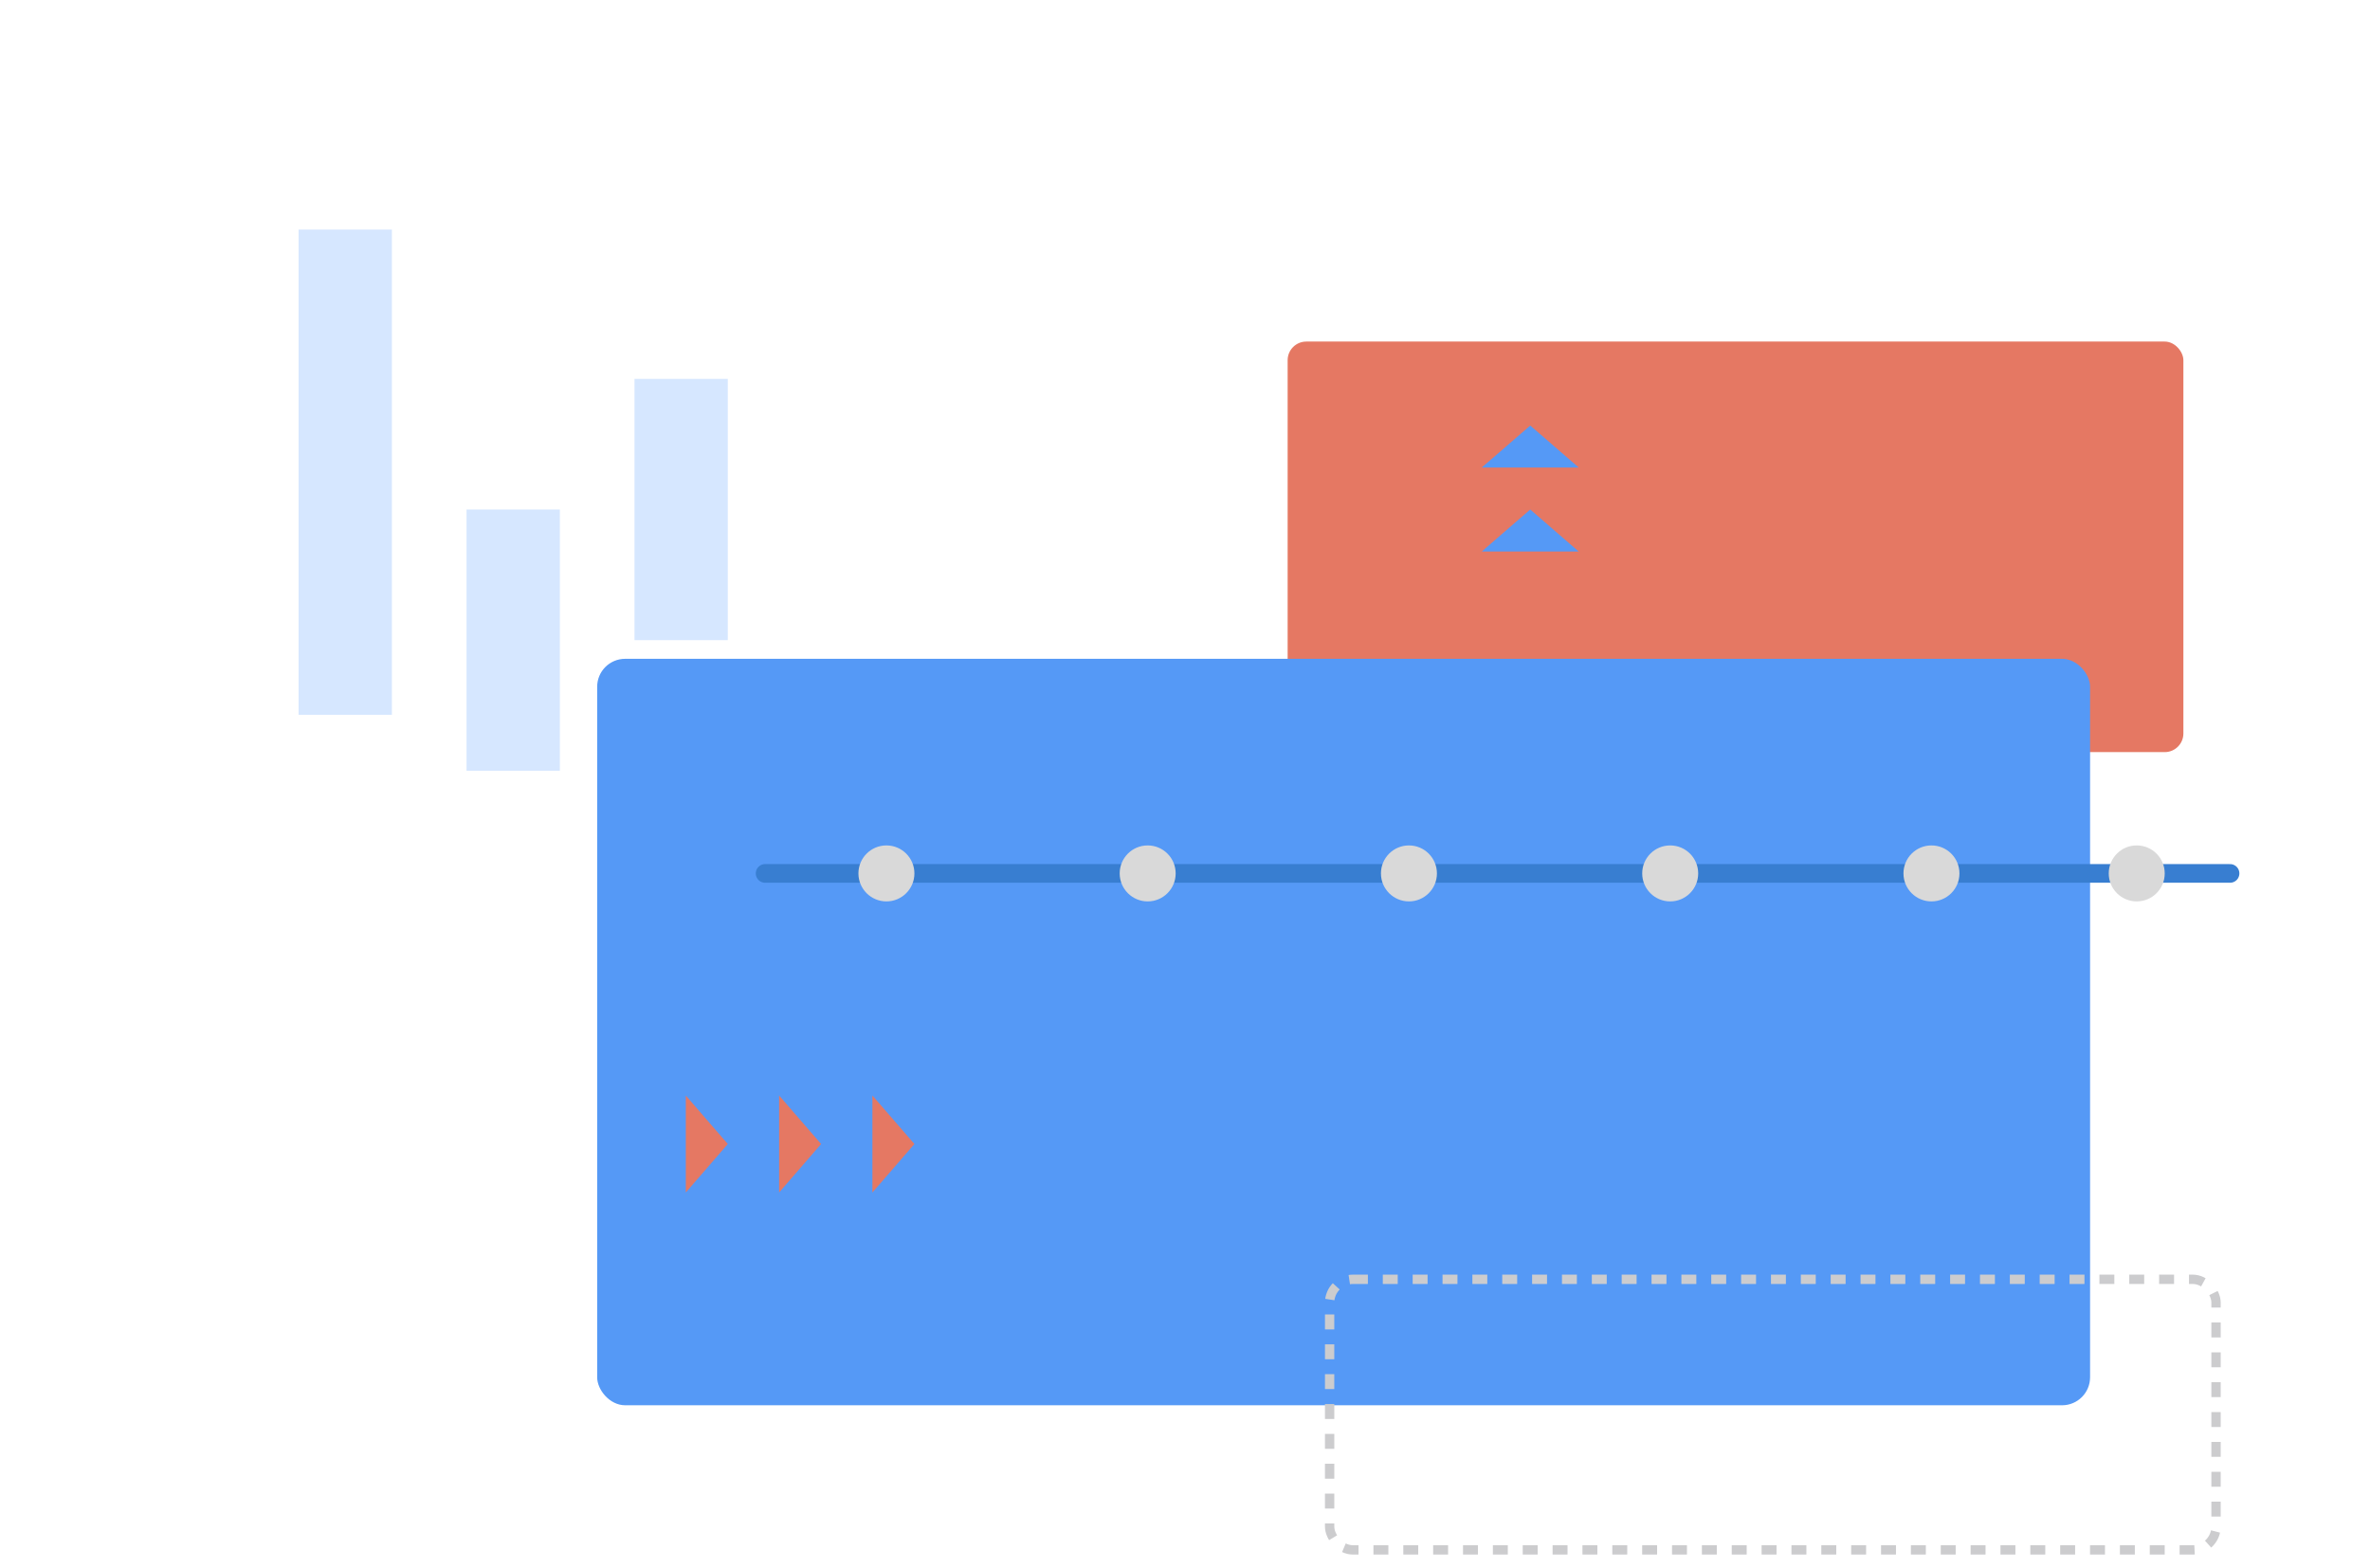 <svg width='127' height='84' viewBox='0 0 127 84' fill='none' xmlns='http://www.w3.org/2000/svg'><rect x='16' y='12.303' width='5' height='26' fill='#D6E7FF' /><rect x='25' y='27.303' width='5' height='14' fill='#D6E7FF' /><rect x='34' y='20.303' width='5' height='14' fill='#D6E7FF' /><g filter='url(#filter0_d_184_3445)'><rect x='69' y='18.303' width='48' height='22' rx='1' fill='#E57863' /></g><rect x='32' y='35.303' width='80' height='40' rx='1.5' fill='#5599F6' /><rect x='71.25' y='68.553' width='47.5' height='14.5' rx='1.25' stroke='#CCCCCE' stroke-width='0.5' stroke-dasharray='0.8 0.8' /><path d='M41 46.803H119.5' stroke='#387ED1' stroke-linecap='round' /><circle cx='47.5' cy='46.803' r='1.5' fill='#D9D9D9' /><circle cx='61.5' cy='46.803' r='1.5' fill='#D9D9D9' /><circle cx='75.5' cy='46.803' r='1.5' fill='#D9D9D9' /><circle cx='89.5' cy='46.803' r='1.5' fill='#D9D9D9' /><circle cx='103.5' cy='46.803' r='1.5' fill='#D9D9D9' /><path d='M49 61.303L46.75 63.901L46.75 58.705L49 61.303Z' fill='#E57863' /><path d='M44 61.303L41.75 63.901L41.75 58.705L44 61.303Z' fill='#E57863' /><path d='M39 61.303L36.75 63.901L36.75 58.705L39 61.303Z' fill='#E57863' /><path d='M82 22.803L84.598 25.053H79.402L82 22.803Z' fill='#5599F6' /><path d='M82 27.303L84.598 29.553H79.402L82 27.303Z' fill='#5599F6' /><circle cx='114.5' cy='46.803' r='1.5' fill='#D9D9D9' /></svg>